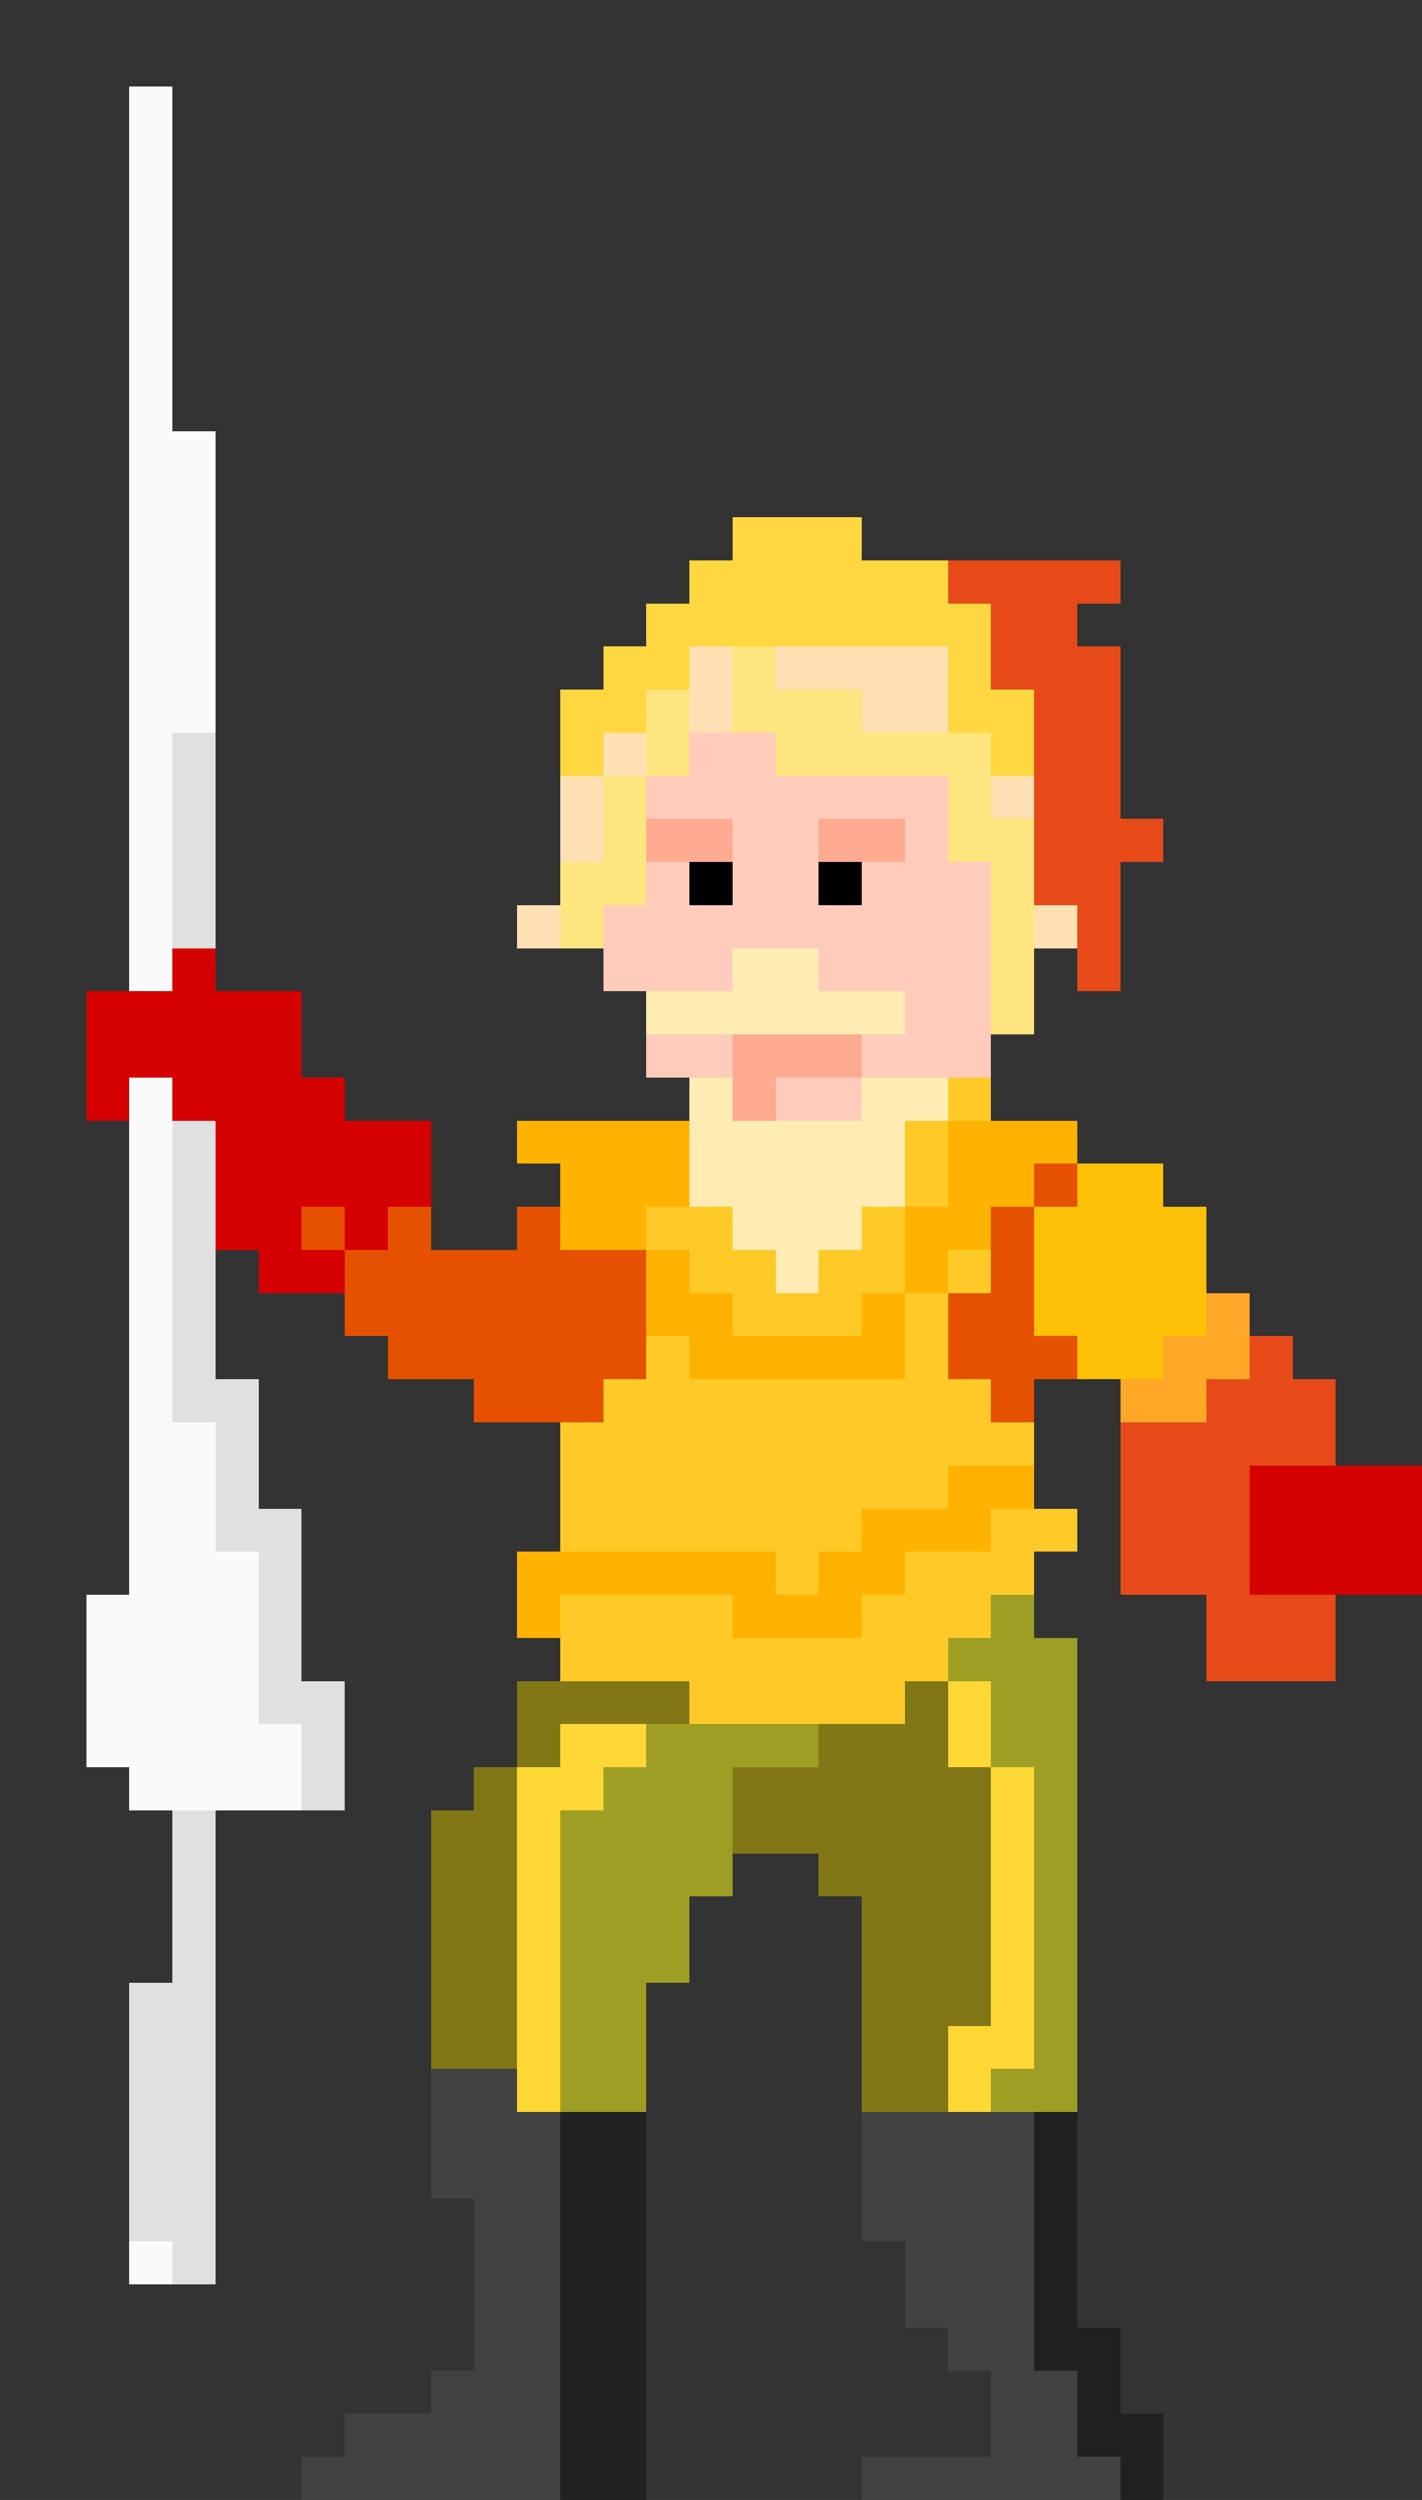 <svg xmlns="http://www.w3.org/2000/svg" viewBox="0 -0.5 33 58" shape-rendering="crispEdges">
<rect x="0" y="-0.5" width="33" height="58" fill="#333333" stroke="none"/>
<path stroke="#fafafa" d="M3 2h1M3 3h1M3 4h1M3 5h1M3 6h1M3 7h1M3 8h1M3 9h1M3 10h2M3 11h2M3 12h2M3 13h2M3 14h2M3 15h2M3 16h2M3 17h1M3 18h1M3 19h1M3 20h1M3 21h1M3 22h1M3 25h1M3 26h1M3 27h1M3 28h1M3 29h1M3 30h1M3 31h1M3 32h1M3 33h2M3 34h2M3 35h2M3 36h3M2 37h4M2 38h4M2 39h4M2 40h5M3 41h4M3 52h1" />
<path stroke="#ffd740" d="M17 12h3M16 13h6M15 14h8M14 15h2M22 15h1M13 16h2M22 16h2M13 17h1M23 17h1" />
<path stroke="#e64a19" d="M22 13h4M23 14h2M23 15h3M24 16h2M24 17h2M24 18h2M24 19h3M24 20h2M25 21h1M25 22h1M29 31h1M28 32h3M26 33h5M26 34h3M26 35h3M26 36h3M28 37h3M28 38h3" />
<path stroke="#ffe0b2" d="M16 15h1M18 15h4M16 16h1M20 16h2M14 17h1M13 18h1M23 18h1M13 19h1M12 21h1M24 21h1" />
<path stroke="#ffe57f" d="M17 15h1M15 16h1M17 16h3M15 17h1M18 17h5M14 18h1M22 18h1M14 19h1M22 19h2M13 20h2M23 20h1M13 21h1M23 21h1M23 22h1M23 23h1" />
<path stroke="#e0e0e0" d="M4 17h1M4 18h1M4 19h1M4 20h1M4 21h1M4 26h1M4 27h1M4 28h1M4 29h1M4 30h1M4 31h1M4 32h2M5 33h1M5 34h1M5 35h2M6 36h1M6 37h1M6 38h1M6 39h2M7 40h1M7 41h1M4 42h1M4 43h1M4 44h1M4 45h1M3 46h2M3 47h2M3 48h2M3 49h2M3 50h2M3 51h2M4 52h1" />
<path stroke="#ffccbc" d="M16 17h2M15 18h7M17 19h2M21 19h1M15 20h1M17 20h2M20 20h3M14 21h9M14 22h3M19 22h4M21 23h2M15 24h2M20 24h3M18 25h2" />
<path stroke="#ffab91" d="M15 19h2M19 19h2M17 24h3M17 25h1" />
<path stroke="#000000" d="M16 20h1M19 20h1" />
<path stroke="#d50000" d="M4 22h1M2 23h5M2 24h5M2 25h1M4 25h4M5 26h5M5 27h5M5 28h2M8 28h1M6 29h2M29 34h4M29 35h4M29 36h4" />
<path stroke="#ffecb3" d="M17 22h2M15 23h6M16 25h1M20 25h2M16 26h5M16 27h5M17 28h3M18 29h1" />
<path stroke="#ffca28" d="M22 25h1M21 26h1M21 27h1M15 28h2M20 28h1M16 29h2M19 29h2M22 29h1M17 30h3M21 30h1M15 31h1M21 31h1M14 32h9M13 33h11M13 34h9M13 35h7M23 35h2M18 36h1M21 36h3M13 37h4M20 37h3M13 38h9M16 39h5" />
<path stroke="#ffb300" d="M12 26h4M22 26h3M13 27h3M22 27h2M13 28h2M21 28h2M15 29h1M21 29h1M15 30h2M20 30h1M16 31h5M22 34h2M20 35h3M12 36h6M19 36h2M12 37h1M17 37h3" />
<path stroke="#e65100" d="M24 27h1M7 28h1M9 28h1M12 28h1M23 28h1M8 29h7M23 29h1M8 30h7M22 30h2M9 31h6M22 31h3M11 32h3M23 32h1" />
<path stroke="#ffc107" d="M25 27h2M24 28h4M24 29h4M24 30h4M25 31h2" />
<path stroke="#ffa726" d="M28 30h1M27 31h2M26 32h2" />
<path stroke="#9e9d24" d="M23 37h1M22 38h3M23 39h2M15 40h4M23 40h2M14 41h3M24 41h1M13 42h4M24 42h1M13 43h4M24 43h1M13 44h3M24 44h1M13 45h3M24 45h1M13 46h2M24 46h1M13 47h2M24 47h1M13 48h2M23 48h2" />
<path stroke="#827717" d="M12 39h4M21 39h1M12 40h1M19 40h3M11 41h1M17 41h6M10 42h2M17 42h6M10 43h2M19 43h4M10 44h2M20 44h3M10 45h2M20 45h3M10 46h2M20 46h3M10 47h2M20 47h2M20 48h2" />
<path stroke="#fdd835" d="M22 39h1M13 40h2M22 40h1M12 41h2M23 41h1M12 42h1M23 42h1M12 43h1M23 43h1M12 44h1M23 44h1M12 45h1M23 45h1M12 46h1M23 46h1M12 47h1M22 47h2M12 48h1M22 48h1" />
<path stroke="#424242" d="M10 48h2M10 49h3M20 49h4M10 50h3M20 50h4M11 51h2M20 51h4M11 52h2M21 52h3M11 53h2M21 53h3M11 54h2M22 54h2M10 55h3M23 55h2M8 56h5M23 56h2M7 57h6M20 57h6" />
<path stroke="#212121" d="M13 49h2M24 49h1M13 50h2M24 50h1M13 51h2M24 51h1M13 52h2M24 52h1M13 53h2M24 53h1M13 54h2M24 54h2M13 55h2M25 55h1M13 56h2M25 56h2M13 57h2M26 57h1" />
</svg>